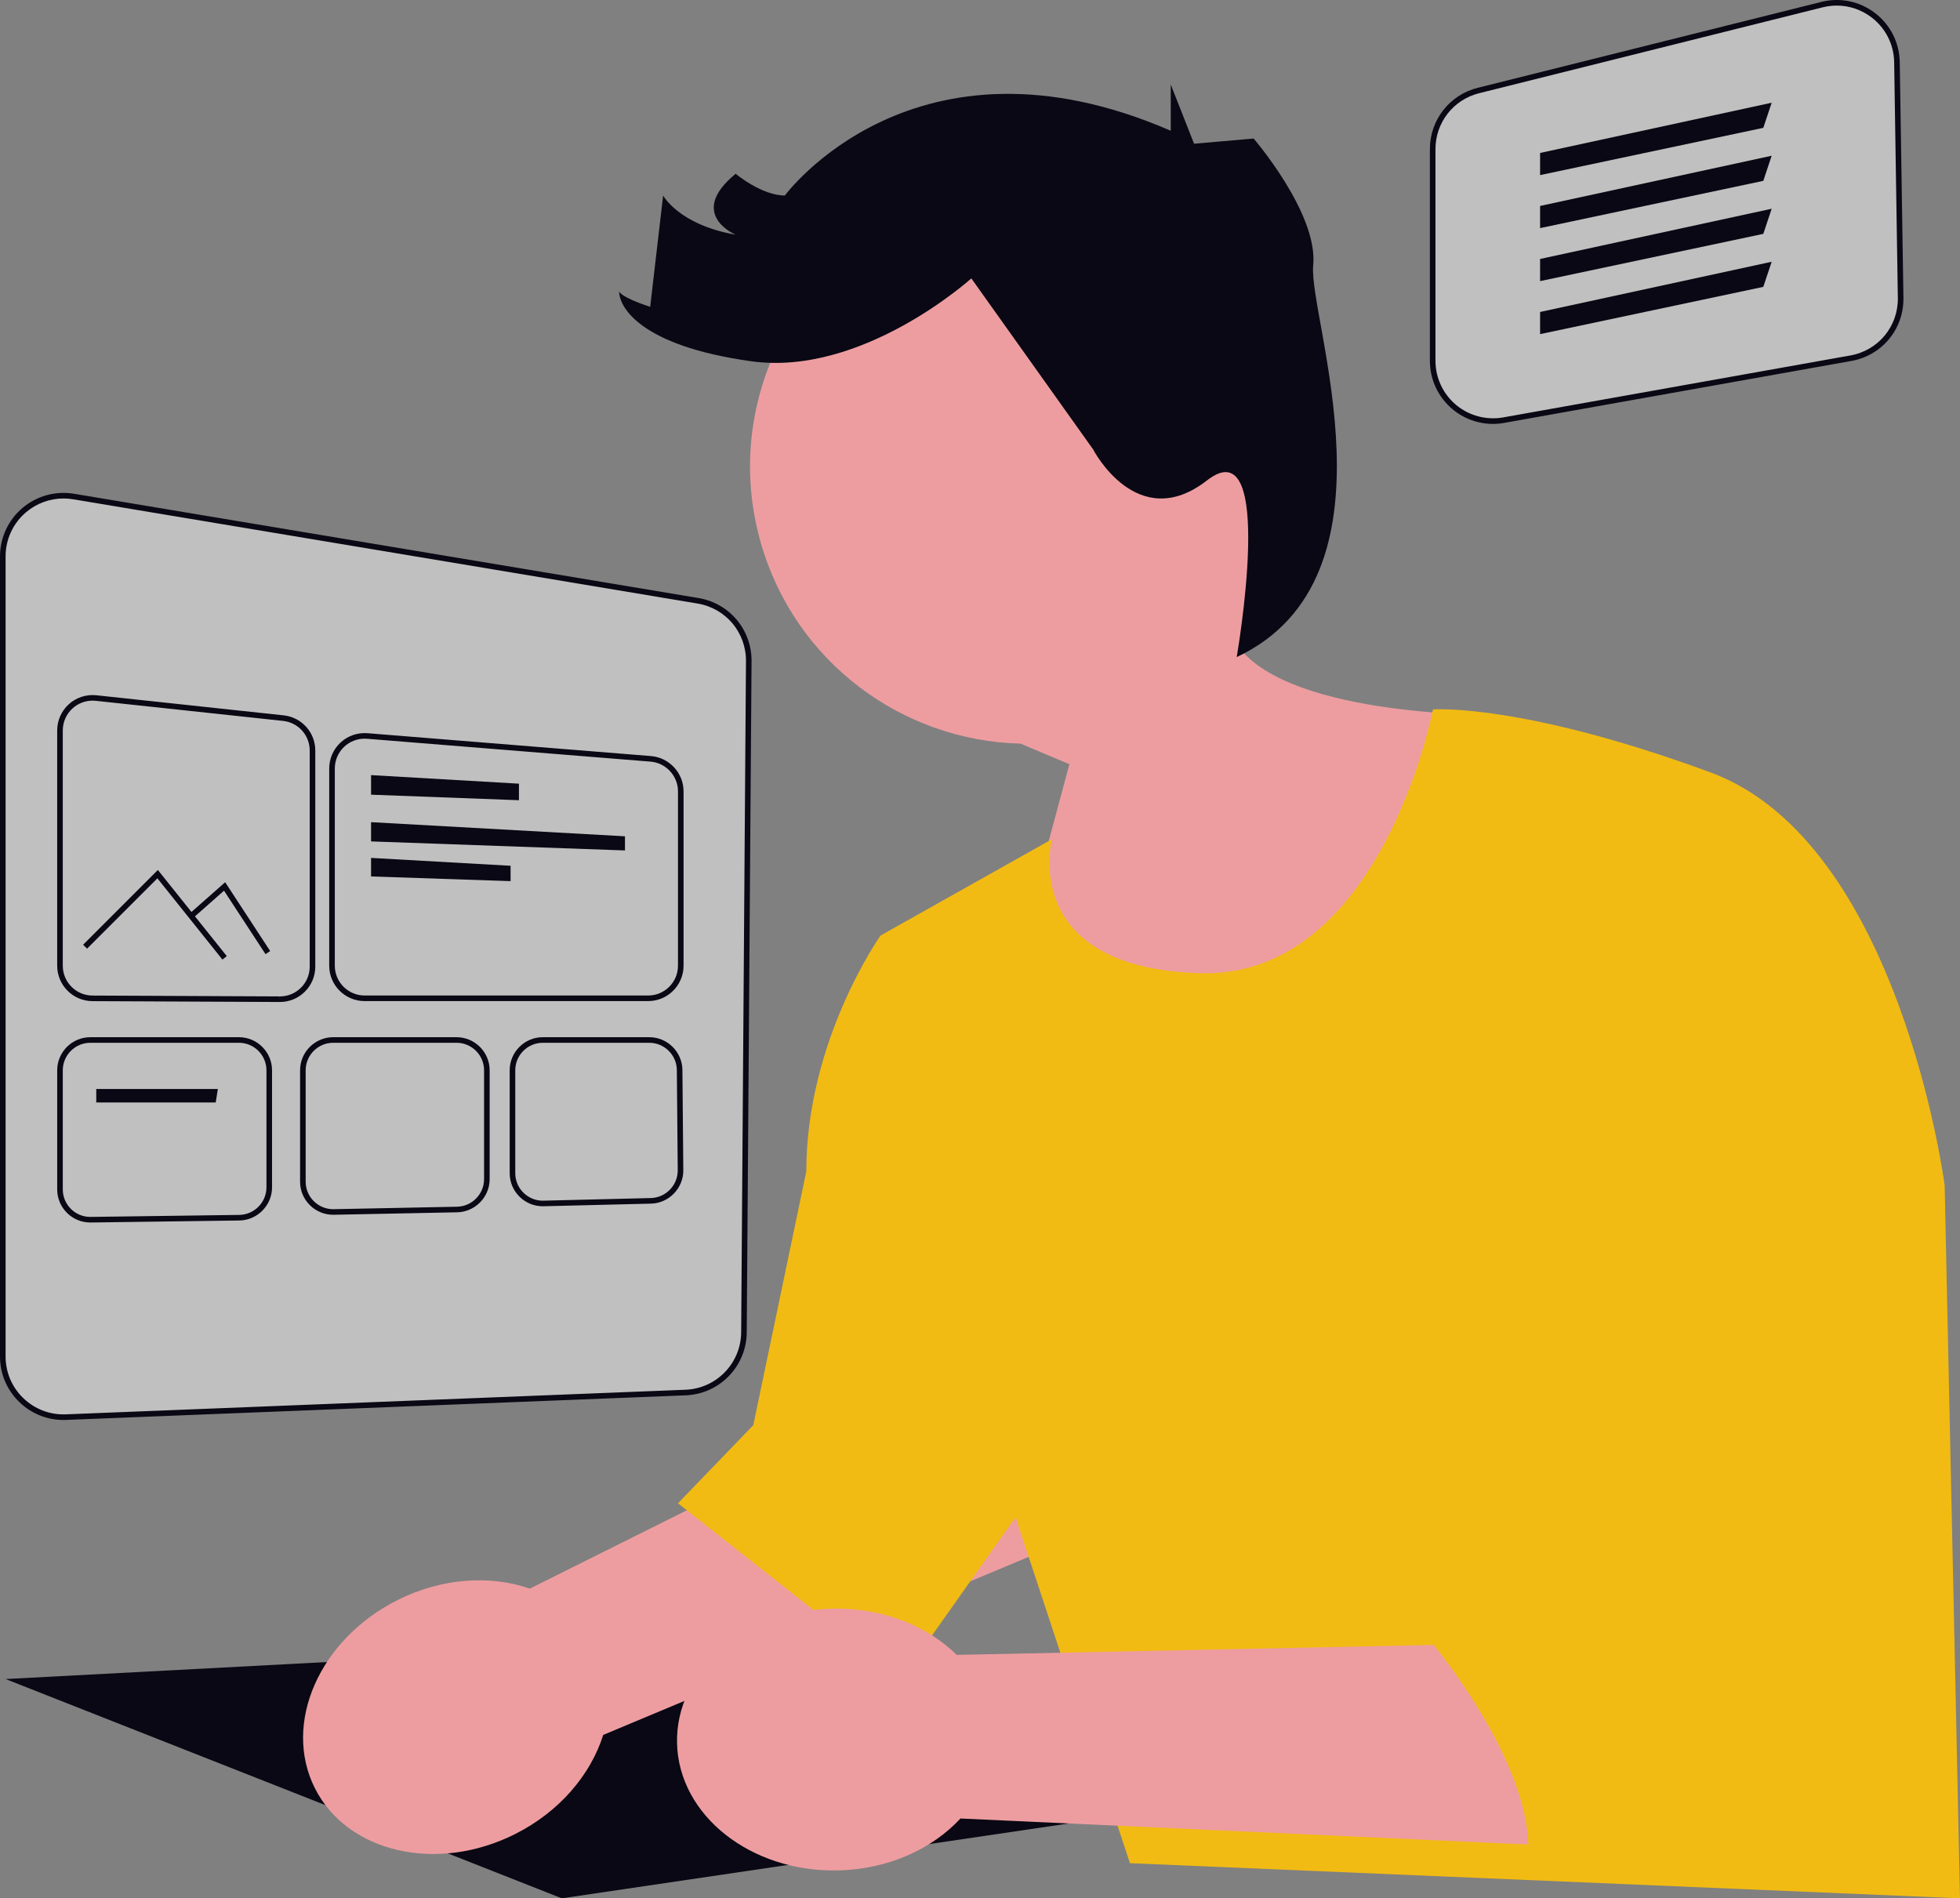<svg xmlns="http://www.w3.org/2000/svg" width="702.5" height="680.418" viewBox="0 0 702.5 680.418" xmlns:xlink="http://www.w3.org/1999/xlink" role="img" artist="Katerina Limpitsouni" source="https://undraw.co/"><rect x="0" y="0" width="702.5" height="680.418" fill="#808080" stroke="none"/><path d="M463.614,139.785c-15.161-52.713-70.184-83.155-122.898-67.994-52.713,15.161-83.155,70.184-67.994,122.897,12.296,42.75,50.81,70.847,93.047,71.856l17.528,7.373-24.84,92.234,128.097,24.134,52.06-134s-75.569,1.415-94.86-24.635c20.84-24.501,29.417-58.636,19.86-91.865Z" fill="#ed9da0"/><polygon points="2 601.822 201.371 680.418 395 651.822 191 591.822 2 601.822" fill="#090814"/><path d="M189.896,569.416l190.763-95.219,40.667,61.808-205.121,85.842c-4.481,14.242-15.64,27.538-31.638,35.566-27.992,14.046-60.107,6.653-71.732-16.512-11.624-23.166,1.644-53.332,29.636-67.378,15.998-8.028,33.327-9.026,47.424-4.107Z" fill="#ed9da0"/><path d="M513.614,254.285s-18.615,96.537-83.615,94.537-53-48-53-48l-61.395,34.5s-26.605,37.5-26.605,84.5l-19,91-27,28,80,63,41-58,41,124,297.5,12.596-5.5-255.596s-16-123-84-148-99.385-22.537-99.385-22.537Z" fill="#F2BB13"/><path d="M348.14,99.78s-38.986,35.273-78.9,29.704c-39.914-5.569-47.34-19.493-47.34-25.062,0,0,0,1.856,11.139,5.569l4.641-39.914s5.569,10.469,25.991,14.053c0,0-17.637-7.369,0-21.85,0,0,9.282,7.797,17.637,7.797,0,0,46.412-63.12,138.308-23.206v-16.585l8.354,21.226,10.779-.937,10.571-.919s23.206,26.919,21.35,45.484,33.357,111.812-27.413,140.376c0,0,14.418-82.825-10.645-63.332-25.062,19.493-40.843-11.139-40.843-11.139l-43.627-61.264Z" fill="#090814"/><path d="M22.749,507.961c-5.646,0-10.965-2.139-15.062-6.077-4.312-4.144-6.688-9.721-6.688-15.702V199.447c0-6.416,2.808-12.473,7.704-16.619,4.895-4.146,11.326-5.92,17.66-4.861l223.814,37.373c10.617,1.772,18.268,10.872,18.191,21.636l-1.725,240.546c-.084,11.653-9.271,21.143-20.914,21.604l-.02-.5.02.5-222.091,8.816c-.298.012-.595.018-.892.018Z" fill="#fff" opacity=".5"/><path d="M22.749,508.961c-5.896,0-11.491-2.257-15.755-6.356-4.51-4.334-6.994-10.166-6.994-16.422V199.447c0-6.711,2.937-13.046,8.058-17.382,5.12-4.338,11.852-6.189,18.472-5.084l223.814,37.373c11.104,1.854,19.106,11.371,19.026,22.629l-1.725,240.547c-.086,11.853-9.176,21.566-20.877,22.535l.001.021-223.089,8.856c-.312.012-.622.019-.932.019ZM22.762,178.667c-4.877,0-9.627,1.718-13.411,4.924-4.672,3.955-7.351,9.734-7.351,15.856v286.735c0,5.707,2.266,11.027,6.381,14.98,4.095,3.937,9.55,6.01,15.221,5.781l222.09-8.816.021.5-.021-.5c11.109-.441,19.874-9.495,19.954-20.613l1.725-240.546c.072-10.27-7.227-18.952-17.356-20.643L26.199,178.953c-1.146-.191-2.295-.286-3.438-.286Z" fill="#090814"/><path d="M100.322,359.143h-.054l-67.145-.304c-6.961-.031-12.624-5.72-12.624-12.682v-84.346c0-3.594,1.533-7.032,4.207-9.434,2.668-2.398,6.254-3.553,9.826-3.176l67.141,7.203c6.459.693,11.329,6.114,11.329,12.609v77.447c0,3.398-1.326,6.59-3.735,8.988-2.393,2.382-5.569,3.694-8.945,3.694ZM33.192,251.131c-2.627,0-5.183.967-7.148,2.734-2.253,2.023-3.544,4.919-3.544,7.946v84.346c0,5.864,4.771,10.655,10.634,10.682l67.14.304.049,1v-1c2.844,0,5.52-1.105,7.535-3.111,2.028-2.02,3.146-4.708,3.146-7.57v-77.447c0-5.471-4.103-10.038-9.542-10.621l-67.14-7.203c-.377-.04-.754-.06-1.129-.06Z" fill="#090814"/><path d="M232.317,358.822h-101.636c-6.993,0-12.682-5.689-12.682-12.682v-70.698c0-3.53,1.488-6.927,4.083-9.321,2.591-2.392,6.101-3.596,9.618-3.32l101.636,8.197c6.54.527,11.663,6.08,11.663,12.641v62.501c0,6.993-5.689,12.682-12.683,12.682ZM130.693,264.76c-2.675,0-5.279,1.008-7.255,2.83-2.185,2.017-3.438,4.878-3.438,7.852v70.698c0,5.89,4.792,10.682,10.682,10.682h101.636c5.891,0,10.683-4.792,10.683-10.682v-62.501c0-5.526-4.315-10.203-9.823-10.647l-101.636-8.197c-.283-.022-.566-.034-.848-.034Z" fill="#090814"/><polygon points="133 277.822 133 284.837 186 286.822 186 280.896 133 277.822" fill="#090814"/><polygon points="133 294.689 133 301.586 224 304.822 224 299.755 133 294.689" fill="#090814"/><polygon points="133 307.497 133 314.148 183 315.822 183 310.322 133 307.497" fill="#090814"/><path d="M32.371,438.181c-3.139,0-6.1-1.215-8.336-3.421-2.279-2.249-3.535-5.251-3.535-8.454v-42.667c0-6.548,5.327-11.875,11.875-11.875h53.249c6.549,0,11.876,5.327,11.876,11.875v41.947c0,6.46-5.255,11.787-11.715,11.875l-53.414.721ZM32.375,373.763c-5.445,0-9.875,4.43-9.875,9.875v42.667c0,2.664,1.044,5.16,2.939,7.03,1.86,1.835,4.321,2.845,6.932,2.845l.139-.001,53.248-.72c5.372-.073,9.742-4.502,9.742-9.875v-41.947c0-5.445-4.431-9.875-9.876-9.875h-53.249Z" fill="#090814"/><path d="M119.423,435.41c-3.123,0-6.073-1.206-8.307-3.395-2.297-2.251-3.562-5.263-3.562-8.481v-39.896c0-6.548,5.327-11.875,11.876-11.875h44.194c6.549,0,11.876,5.327,11.876,11.875v39.013c0,6.418-5.222,11.745-11.64,11.874l-44.438.885ZM119.43,373.763c-5.445,0-9.876,4.43-9.876,9.875v39.896c0,2.676,1.052,5.181,2.963,7.052,1.857,1.821,4.31,2.823,6.906,2.823l.204-.002,44.194-.883c5.337-.106,9.679-4.536,9.679-9.874v-39.013c0-5.445-4.431-9.875-9.876-9.875h-44.194Z" fill="#090814"/><path d="M194.547,432.363c-3.112,0-6.055-1.199-8.286-3.376-2.31-2.254-3.582-5.272-3.582-8.499v-36.849c0-6.548,5.327-11.875,11.876-11.875h38.161c6.49,0,11.817,5.28,11.875,11.77l.318,35.907c.057,6.446-5.14,11.819-11.584,11.977l-38.778.946ZM194.555,373.763c-5.445,0-9.876,4.43-9.876,9.875v36.849c0,2.683,1.058,5.193,2.979,7.067,1.856,1.811,4.303,2.808,6.89,2.808l.253-.003,38.477-.941c5.358-.131,9.68-4.6,9.633-9.96l-.318-35.907c-.048-5.397-4.478-9.788-9.875-9.788h-38.161Z" fill="#090814"/><polygon points="34.5 390.322 34.5 395.169 77.315 395.169 78.09 390.322 34.5 390.322" fill="#090814"/><polygon points="79.719 343.946 56.417 314.819 31.207 340.029 29.793 338.615 56.583 311.825 81.281 342.697 79.719 343.946" fill="#090814"/><polygon points="95.163 341.986 80.295 319.246 69.162 329.072 67.838 327.572 80.705 316.218 96.837 340.891 95.163 341.986" fill="#090814"/><path d="M535.099,150.942c-5.032,0-9.932-1.756-13.859-5.046-4.919-4.118-7.739-10.159-7.739-16.574V53.419c0-9.938,6.733-18.562,16.375-20.972L653.048,1.654c6.438-1.61,13.151-.213,18.413,3.83,5.263,4.043,8.341,10.168,8.444,16.804l1.32,84.48c.167,10.655-7.327,19.747-17.817,21.619l-124.493,22.216c-1.271.227-2.549.339-3.816.339Z" fill="#fff" opacity=".5"/><path d="M535.099,151.942c-5.286,0-10.437-1.875-14.501-5.279-5.146-4.308-8.098-10.628-8.098-17.341V53.419c0-10.398,7.045-19.421,17.133-21.942L652.806.683c6.733-1.683,13.758-.224,19.265,4.007,5.506,4.231,8.727,10.639,8.835,17.582l1.32,84.48c.175,11.148-7.665,20.661-18.642,22.619l-124.493,22.216c-1.317.235-2.66.354-3.992.354ZM658.33,2c-1.677,0-3.368.206-5.04.624l-123.173,30.793c-9.195,2.298-15.617,10.523-15.617,20.002v75.902c0,6.119,2.69,11.88,7.381,15.808,4.641,3.886,10.896,5.554,16.858,4.489l124.493-22.216c10.006-1.785,17.152-10.457,16.993-20.619l-1.32-84.48c-.099-6.329-3.034-12.17-8.054-16.027-3.653-2.807-8.038-4.277-12.521-4.277Z" fill="#090814"/><polygon points="552 54.822 552 62.762 632 45.822 635 36.822 552 54.822" fill="#090814"/><polygon points="552 73.822 552 81.762 632 64.822 635 55.822 552 73.822" fill="#090814"/><polygon points="552 92.822 552 100.762 632 83.822 635 74.822 552 92.822" fill="#090814"/><polygon points="552 111.822 552 119.762 632 102.822 635 93.822 552 111.822" fill="#090814"/><path d="M342.898,593.159l213.161-4.439,10.31,73.265-222.125-10.179c-10.144,10.955-25.919,18.198-43.813,18.609-31.31.718-57.174-19.705-57.769-45.617-.595-25.912,24.305-47.5,55.616-48.218,17.894-.411,33.984,6.102,44.62,16.58Z" fill="#ed9da0"/><path d="M555,430.822s-7,44,14,59c0,0-7,54,10,71,0,0-31.24,1.265-25.12,17.632,0,0-45.88-7.632-39.88,11.368,0,0,42.459,50.959,32.229,83.98l138.771-6.98,15.488-79.903" fill="#F2BB13"/></svg>